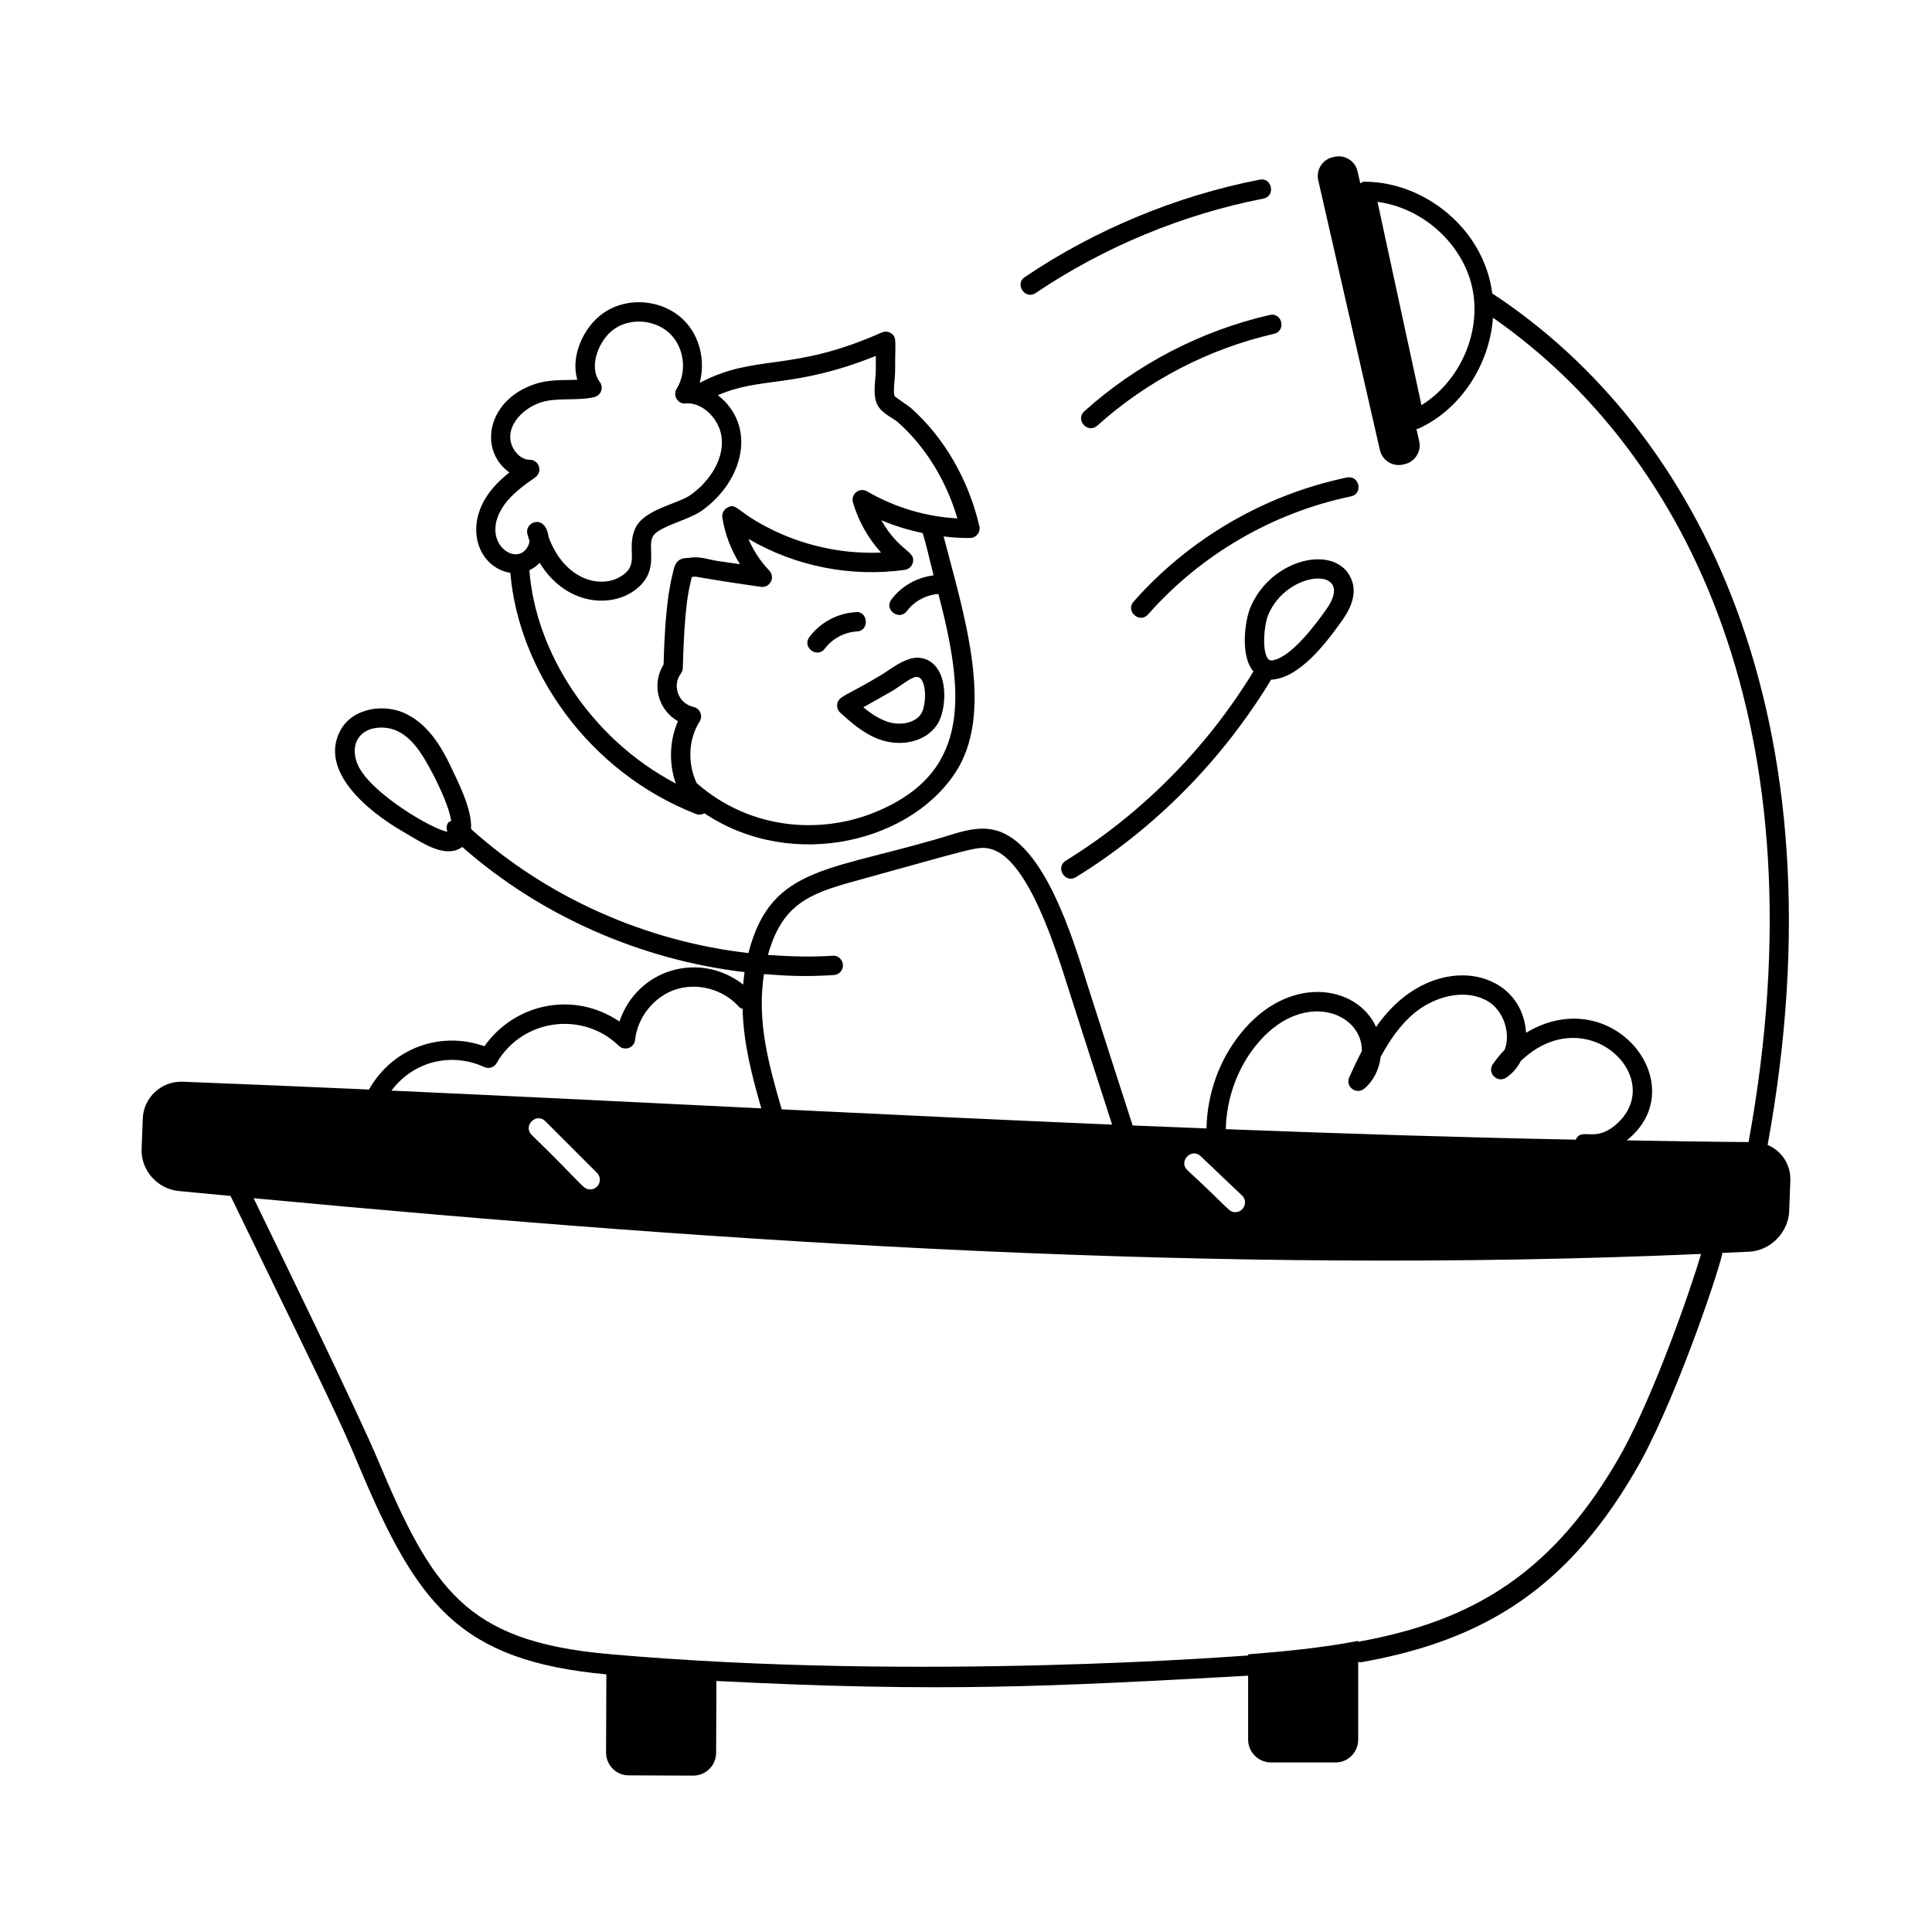 <svg id="Layer_1" enable-background="new 0 0 75 75" viewBox="0 0 75 75" xmlns="http://www.w3.org/2000/svg"><g id="Bathing" fill="rgb(0,0,0)"><path d="m38.018 20.425c-.417-1.796-1.362-3.442-2.667-4.596-.082-.074-.58-.393-.623-.456-.068-.134.02-.724.02-.964 0-1.201.072-1.319-.157-1.471-.106-.071-.242-.083-.36-.031-3.55 1.58-4.889.8-7.069 1.957.227-.846.009-1.82-.619-2.437-.937-.923-2.618-.966-3.544.109-.509.587-.811 1.457-.587 2.206-.486.025-1.097-.029-1.697.184-1.814.636-2.143 2.551-.943 3.414-.282.226-.551.478-.774.779-1.013 1.368-.406 2.918.813 3.12.323 3.801 3.03 7.728 7.207 9.36.1.039.214.036.324-.029 3.45 2.308 8.185 1.09 9.867-1.774 1.367-2.377.173-6.078-.578-8.971.355.041.703.066 1.03.06.235-.004.413-.223.358-.46zm-18.418-.86c.305-.412.749-.736 1.178-1.033.3-.209.153-.684-.214-.684-.002 0-.003 0-.005 0-.247 0-.424-.164-.508-.263-.612-.721.018-1.638.912-1.952.628-.22 1.384-.056 2.102-.216.265-.06.384-.376.216-.594-.373-.488-.148-1.297.284-1.796 0-.001.001-.001.001-.002.638-.739 1.819-.686 2.451-.063.55.54.66 1.475.251 2.128-.164.263.048.611.35.573.633-.071 1.384.623 1.406 1.455.025.884-.604 1.658-1.203 2.088-.504.364-1.831.557-2.165 1.318-.334.763.141 1.322-.429 1.766-.826.64-2.311.254-2.931-1.445-.116-.918-.954-.592-.82-.106.023.087.05.172.078.256-.003.086-.035.164-.056.203-.442.884-1.961-.197-.898-1.633zm14.607 11.863c-2.217 1.006-5.066.819-7.163-1.029-.361-.767-.323-1.696.115-2.389.135-.215.022-.507-.233-.565-.618-.143-.835-.847-.494-1.299.047-.062.073-.138.075-.216.076-2.897.313-3.268.347-3.531.298-.03-.33-.052 2.683.382.36.047.569-.375.327-.63-.343-.359-.618-.78-.811-1.232 1.83 1.073 3.99 1.493 6.071 1.203.149-.021.271-.129.311-.274.127-.472-.516-.41-1.222-1.653.514.221 1.052.381 1.605.498.176.582.195.743.423 1.642-.644.081-1.248.415-1.637.938-.3.402.314.838.602.447.283-.379.752-.631 1.224-.662.977 3.761 1.3 6.798-2.223 8.371zm-.546-12.352c-.133-.08-.299-.068-.42.027-.121.095-.173.253-.13.4.21.72.588 1.391 1.092 1.949-1.318.053-2.633-.188-3.859-.717-1.794-.794-1.705-1.27-2.123-1.019-.132.078-.203.229-.179.381.1.635.336 1.254.684 1.806l-.871-.126c-.291-.043-.681-.183-1.041-.131-.139.047-.549-.092-.673.502-.028.209-.308.852-.381 3.65-.454.725-.257 1.731.558 2.201-.329.749-.359 1.634-.083 2.418-3.377-1.775-5.457-5.187-5.684-8.28.147-.071.284-.164.399-.288.99 1.627 2.757 1.793 3.736 1.031.62-.48.603-1.041.59-1.449-.02-.658-.03-.746 1.092-1.189.338-.134.657-.26.891-.428 1.62-1.165 2.125-3.286.608-4.472 1.697-.738 2.951-.252 6.132-1.525-.003.693.007.588-.02.866-.032.363-.068.773.095 1.055.176.323.607.497.78.651 1.092.967 1.891 2.299 2.311 3.735-1.177-.062-2.401-.405-3.503-1.05z"/><path d="m33.219 23.765c-.704.038-1.377.398-1.799.965-.298.399.309.846.602.447.286-.383.761-.638 1.238-.664.526-.027.419-.822-.041-.748z"/><path d="m35.683 25.535c-.542-.052-1.198.514-1.512.69-1.323.799-1.634.791-1.672 1.121-.015.119.03.238.118.319.673.618 1.377 1.175 2.291 1.175.547 0 1.127-.201 1.47-.709.289-.428.399-1.396.109-2.006-.168-.351-.453-.561-.805-.591zm.074 2.177c-.255.378-.823.448-1.247.323-.359-.104-.688-.324-.995-.578l1.025-.579c.624-.348 1.058-.87 1.271-.429.176.37.091 1.049-.054 1.263z"/><path d="m40.205 11.375c2.647-1.785 5.703-3.053 8.837-3.665.493-.097.335-.839-.145-.736-3.23.632-6.382 1.938-9.112 3.78-.414.277.014.898.42.621z"/><path d="m49.289 12.227c-2.669.614-5.156 1.906-7.194 3.737-.368.333.131.889.502.559 1.943-1.747 4.315-2.979 6.86-3.565.484-.11.316-.846-.168-.73z"/><path d="m52.289 18.536c-3.188.663-6.13 2.375-8.282 4.819-.328.373.234.867.562.496 2.046-2.324 4.842-3.95 7.872-4.581.48-.099.341-.828-.152-.734z"/><path d="m41.375 33.411c-.423.263-.026.899.395.639 3.073-1.897 5.683-4.546 7.574-7.665 1.089-.05 2.129-1.409 2.763-2.308.149-.212.603-.856.383-1.512-.502-1.494-3.148-.949-3.96 1.042-.182.443-.41 1.826.127 2.46 0.0 0.0.001 0.0.001 0-1.825 2.985-4.333 5.522-7.282 7.343zm7.848-9.521c.742-1.814 3.448-1.915 2.271-.245-1.053 1.493-1.691 1.901-2.043 1.979-.074.019-.117.014-.149.005-.008-.003-.015-.005-.022-.008-.022-.012-.039-.027-.05-.039-.252-.299-.158-1.318-.006-1.692z"/><path d="m68.619 44.451c3.026-16.592-2.654-27.782-10.689-33.059-.325-2.525-2.648-4.325-4.926-4.337-.068-.013-.135.018-.198.061l-.107-.467c-.092-.402-.492-.653-.894-.562l-.069.016c-.402.092-.653.492-.562.894l2.394 10.475c.092.402.492.653.894.562l.069-.016c.402-.092.653-.492.562-.894l-.107-.469c.03-.006.061-.007.089-.02 1.648-.758 2.751-2.5 2.882-4.3 7.593 5.287 12.846 15.994 9.922 32-1.576-.011-3.152-.04-4.729-.066 2.657-2.117-.541-6.201-3.908-4.177-.173-2.576-3.73-3.257-5.822-.223-.724-1.619-3.382-2.098-5.271.267-.832 1.042-1.286 2.339-1.313 3.669-.955-.038-1.911-.074-2.867-.114-.593-1.828-1.178-3.657-1.763-5.485-.58-1.86-1.685-5.464-3.535-5.968-.582-.162-1.129-.011-1.569.11-4.784 1.504-7.151 1.153-8.049 4.649-3.968-.451-7.808-2.148-10.766-4.814.044-.798-.52-1.849-.826-2.506-.332-.685-.823-1.524-1.672-1.954-.841-.427-2.11-.264-2.587.653-.793 1.528.984 3.073 2.478 3.929l.197.116c.689.413 1.48.887 2.069.458 3.035 2.674 6.93 4.385 10.958 4.858-.023.158-.04.319-.053.484-1.671-1.304-4.102-.63-4.804 1.434-1.798-1.213-4.085-.685-5.241.96-1.677-.595-3.548.037-4.483 1.681-2.413-.108-4.826-.211-7.238-.304-.821-.028-1.513.615-1.543 1.432-.015.394-.03.788-.045 1.182-.03.819.61 1.544 1.429 1.628.674.065 1.349.128 2.023.192 4.044 8.308 4.282 8.807 4.988 10.49 2.259 5.376 3.891 7.55 9.602 8.083l-.012 3.026c-.002.492.384.892.876.894l2.503.01c.492.002.892-.394.894-.887l.011-2.787c8.752.447 12.974.219 20.641-.205v2.478c0 .492.398.89.89.89h2.503c.492 0 .88-.398.88-.89v-3.021c.024.005.042.024.067.024.021 0 .044-.002.065-.006 4.85-.862 8.127-2.948 10.823-7.77 1.549-2.845 3.187-7.863 3.18-8.119.352-.017.704-.028 1.056-.046.82-.046 1.508-.752 1.54-1.573.015-.396.03-.792.044-1.187.024-.625-.344-1.159-.882-1.383zm-13.438-28.722-1.707-7.892c1.739.225 3.305 1.612 3.679 3.335.372 1.723-.48 3.633-1.972 4.557zm-41.282 13.981c-.346-.763.017-1.466.908-1.466 1.055 0 1.596 1.046 2.042 1.884.451.902.622 1.426.665 1.743-.03.018-.067.015-.093.041-.1.105-.1.246-.055.374-.547-.071-2.965-1.482-3.467-2.576zm34.837 10.896c1.789-2.241 4.158-1.328 4.13.196-.176.336-.336.679-.489 1.018-.164.36.275.696.582.442.368-.308.584-.759.64-1.24.349-.642.76-1.241 1.306-1.695.726-.605 1.933-1.004 2.865-.451.593.353.893 1.239.639 1.879-.166.17-.319.355-.457.555-.235.34.175.753.52.523.242-.165.434-.386.565-.645 2.537-2.423 5.687.645 3.742 2.425-.865.795-1.375.115-1.609.629-4.527-.089-9.055-.234-13.584-.408.022-1.156.43-2.326 1.151-3.228zm-2.126 4.278 1.605 1.525c.246.234.076.646-.258.646-.265 0-.222-.119-1.863-1.629-.36-.342.158-.884.516-.543zm-14.286-7.782c-.836.054-1.675.029-2.512-.032.541-1.935 1.555-2.369 3.35-2.859 4.659-1.282 4.813-1.392 5.312-1.249 1.468.398 2.555 4.025 3.019 5.473.557 1.74 1.115 3.481 1.679 5.222-4.276-.182-8.551-.383-12.827-.592-.52-1.792-.965-3.422-.689-5.251.902.071 1.594.108 2.715.037.207-.013.364-.191.351-.397-.013-.208-.197-.375-.397-.351zm-13.526 4.32c.176.082.388.017.483-.154.98-1.715 3.333-2.038 4.739-.672.222.215.603.085.635-.23.091-.88.741-1.685 1.582-1.958.844-.271 1.842 0 2.431.658.044.05.1.08.159.1.036 1.337.348 2.544.727 3.86-4.787-.235-9.573-.472-14.359-.689.936-1.233 2.441-1.455 3.602-.915zm4.113 4.75c-.283 0-.209-.11-2.272-2.116-.35-.352.18-.882.531-.531l2.007 2.007c.233.235.07.641-.266.641zm25.542 18.049v.044c-.041-.006-12.641 1.023-24.778-.05-.043-.008-.088-.012-.131-.02v.008c-5.457-.504-6.756-2.496-8.875-7.53-.788-1.879-3.903-8.261-4.824-10.159 18.705 1.756 37.487 2.981 56.189 2.164-.425 1.457-1.799 5.373-3.05 7.669-2.629 4.697-5.78 6.582-10.26 7.386v-.034c-1.403.272-2.848.408-4.272.523z"/></g></svg>